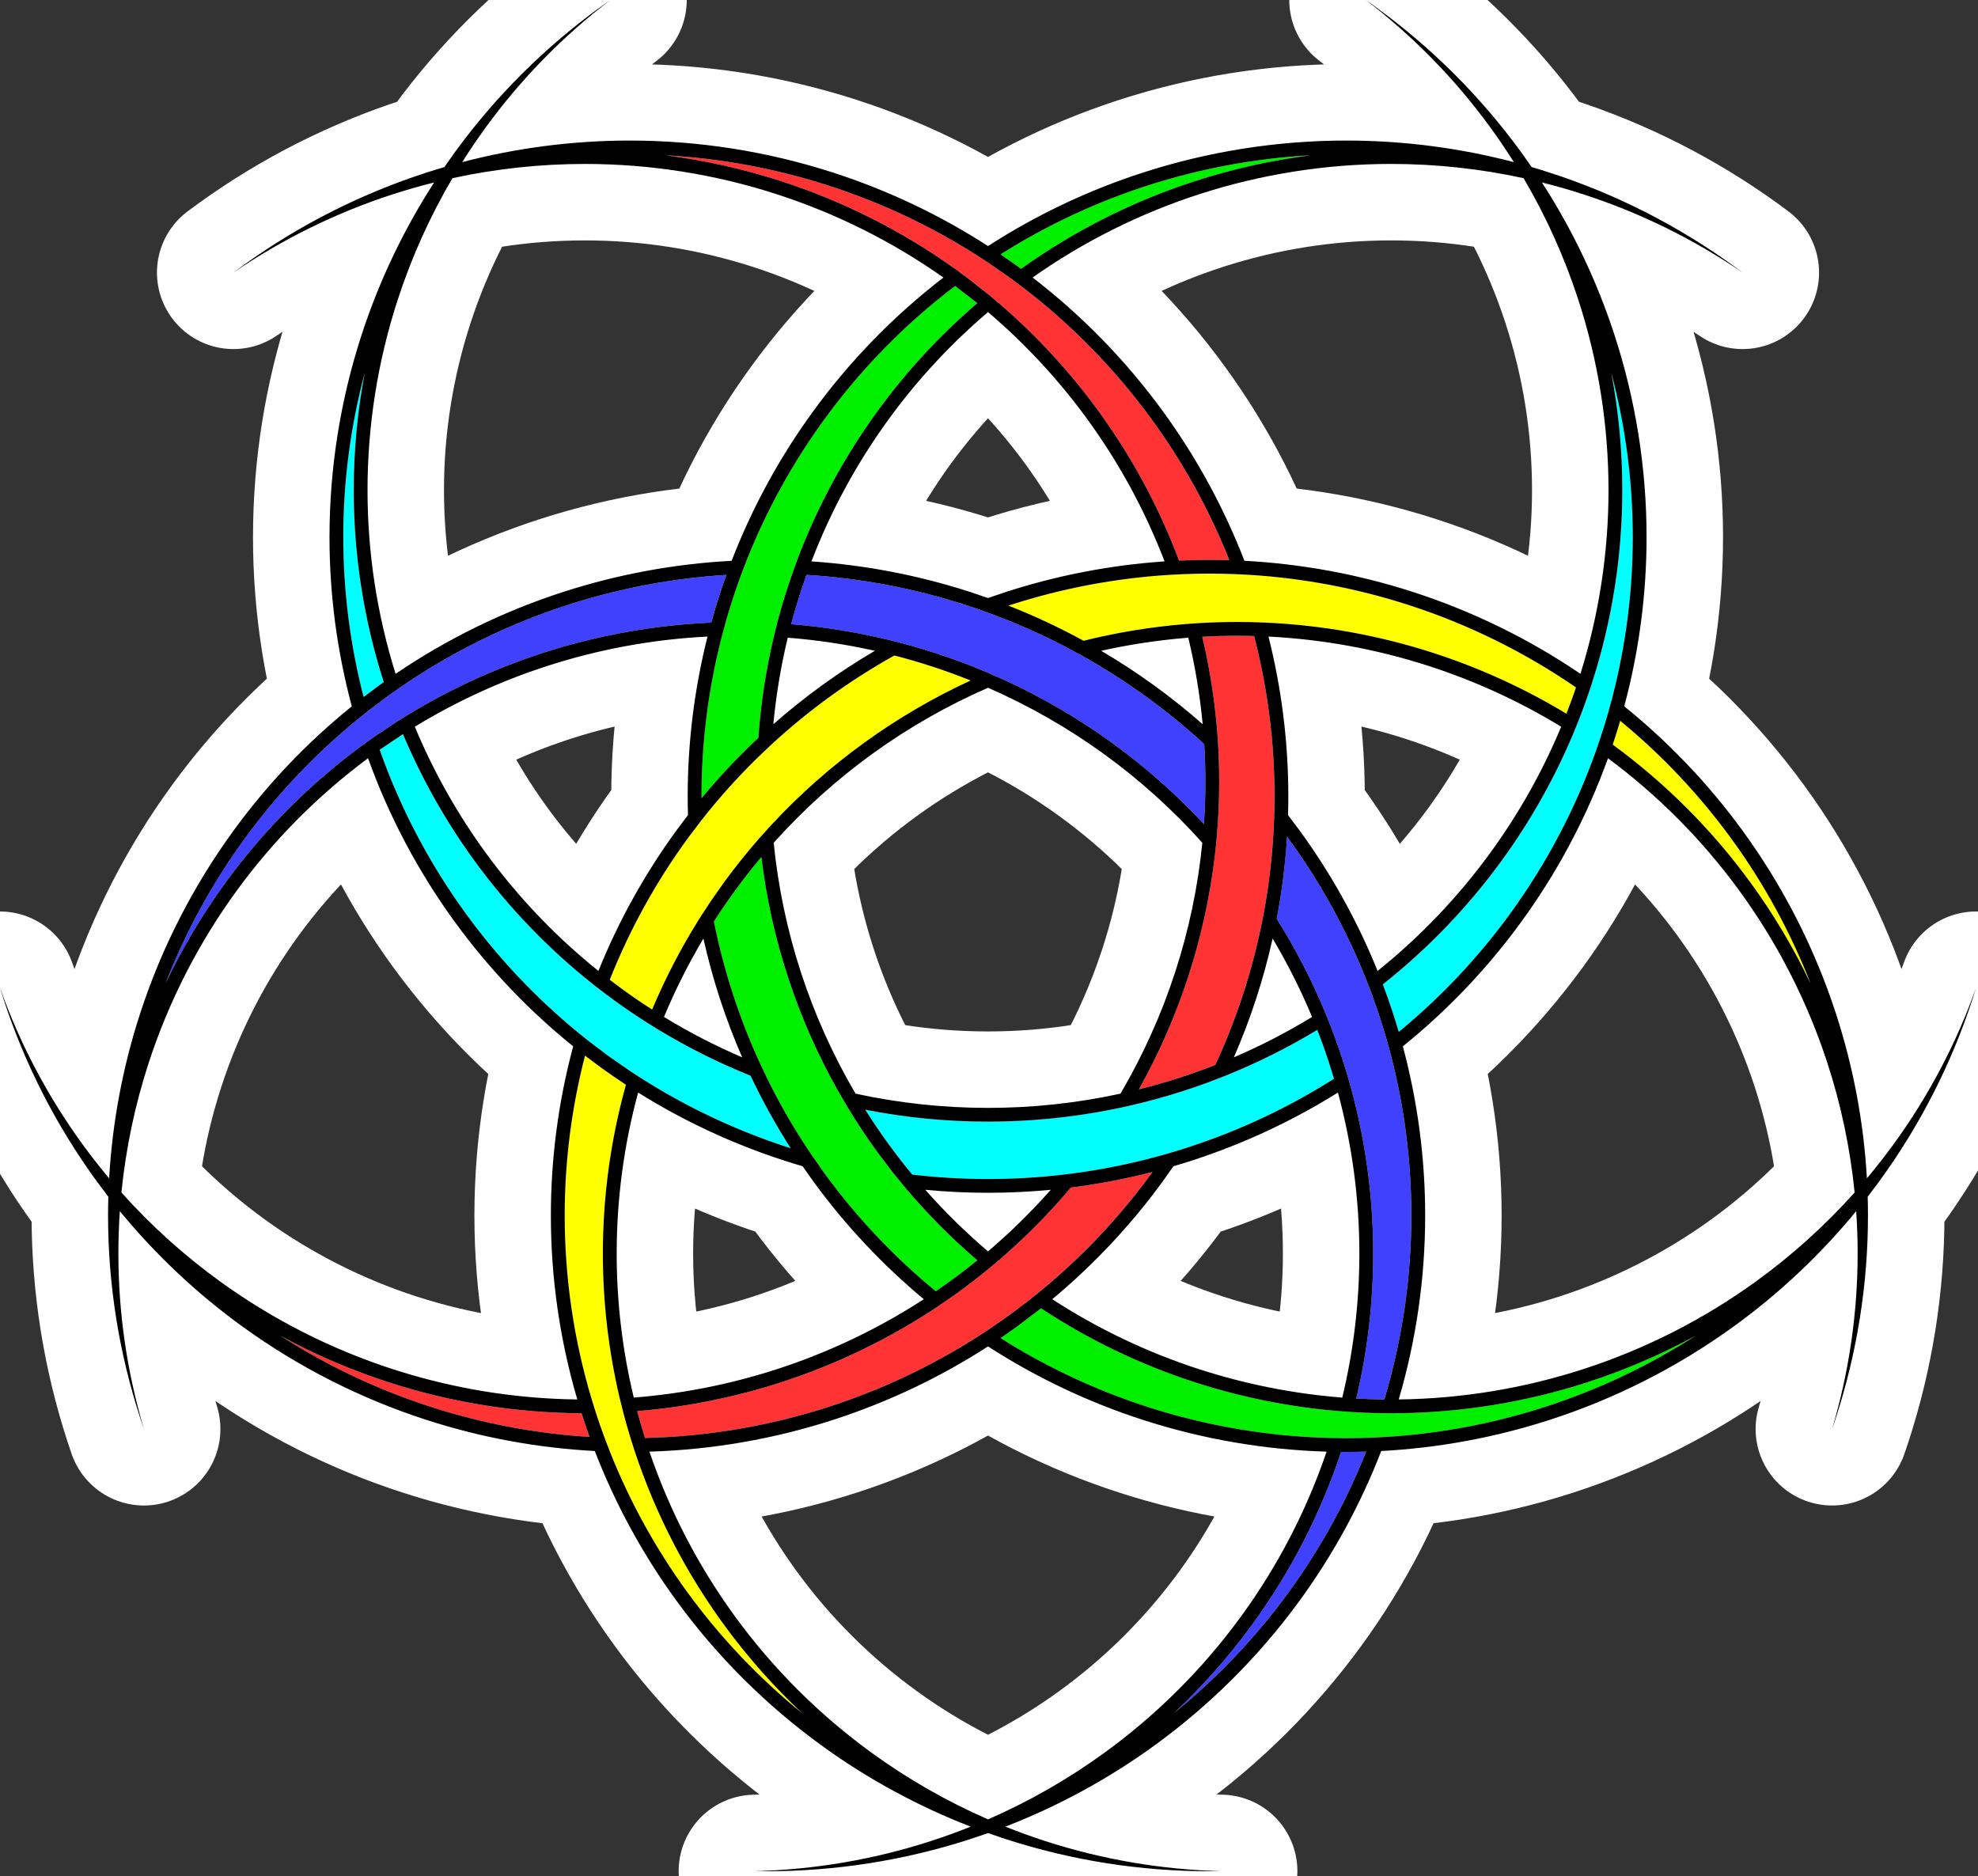 <?xml version="1.0" encoding="UTF-8"?>
<svg width="194" height="184" xmlns="http://www.w3.org/2000/svg">
 <rect width="100%" height="100%" fill="#333333" stroke="none"/>
 <!-- Created with SVG-edit - http://svg-edit.googlecode.com/ -->
 <g>
  <title>Layer 1</title>
  <g id="svg_2">
   <!-- Created with SVG-edit - http://svg-edit.googlecode.com/ -->
   <g>
    <title>Layer 1</title>
    <g id="svg_1">
     <title>Five interlaced crescents pattern</title>
     <g>
      <path d="m22.896,26.735c0.3,-0.226 0.602,-0.448 0.906,-0.668c5.484,-3.967 11.56,-7.049 18.006,-9.134c6.446,-2.085 13.181,-3.148 19.959,-3.148c6.778,0 13.514,1.062 19.96,3.148c6.446,2.085 12.522,5.167 18.005,9.134c5.484,3.967 10.306,8.767 14.289,14.227c3.984,5.459 7.081,11.509 9.175,17.927c2.095,6.418 3.161,13.123 3.161,19.872c0,6.748 -1.067,13.454 -3.161,19.872c-2.094,6.418 -5.19,12.468 -9.175,17.927c-3.984,5.459 -8.806,10.261 -14.289,14.227c-5.484,3.966 -11.56,7.049 -18.006,9.134c-6.446,2.085 -13.182,3.147 -19.96,3.147c-6.778,0 -13.513,-1.062 -19.959,-3.147c-6.446,-2.085 -12.522,-5.168 -18.006,-9.134c-5.483,-3.967 -10.305,-8.768 -14.289,-14.227c-3.984,-5.459 -7.08,-11.509 -9.174,-17.927c-0.116,-0.356 -0.229,-0.712 -0.339,-1.07c1.953,5.492 4.693,10.675 8.132,15.388c3.754,5.144 8.297,9.667 13.463,13.404c5.166,3.737 10.892,6.642 16.965,8.606c6.073,1.965 12.419,2.966 18.805,2.965c6.386,0 12.733,-1 18.806,-2.965c6.073,-1.965 11.798,-4.869 16.965,-8.606c5.167,-3.737 9.71,-8.261 13.463,-13.404c3.754,-5.144 6.671,-10.844 8.644,-16.891c1.974,-6.046 2.979,-12.365 2.979,-18.724c0,-6.358 -1.005,-12.676 -2.979,-18.723c-1.974,-6.047 -4.891,-11.747 -8.644,-16.891c-3.754,-5.144 -8.297,-9.667 -13.463,-13.404c-5.166,-3.737 -10.892,-6.641 -16.965,-8.606c-6.074,-1.965 -12.42,-2.966 -18.806,-2.966c-6.386,0 -12.732,1.001 -18.806,2.966c-5.565,1.8 -10.841,4.391 -15.664,7.691zm-8.779,113.418c-0.122,-0.354 -0.242,-0.708 -0.358,-1.064c-2.094,-6.418 -3.161,-13.124 -3.161,-19.872c0,-6.748 1.067,-13.454 3.161,-19.872c2.094,-6.418 5.19,-12.468 9.175,-17.927c3.984,-5.459 8.806,-10.26 14.289,-14.227c5.484,-3.966 11.56,-7.049 18.006,-9.134c6.446,-2.085 13.182,-3.148 19.96,-3.148c6.778,0 13.513,1.062 19.959,3.148c6.446,2.085 12.522,5.168 18.006,9.134c5.483,3.967 10.306,8.767 14.289,14.227c3.984,5.459 7.08,11.509 9.174,17.927c2.095,6.418 3.161,13.123 3.161,19.872c0,6.748 -1.067,13.454 -3.161,19.872c-2.094,6.418 -5.19,12.468 -9.174,17.927c-3.984,5.459 -8.806,10.261 -14.289,14.227c-5.484,3.966 -11.56,7.049 -18.006,9.134c-6.446,2.085 -13.181,3.147 -19.959,3.147c-0.376,0 -0.751,-0.003 -1.127,-0.009c5.85,-0.153 11.647,-1.144 17.213,-2.945c6.073,-1.965 11.798,-4.869 16.965,-8.606c5.167,-3.737 9.71,-8.261 13.463,-13.405c3.754,-5.144 6.671,-10.844 8.644,-16.89c1.973,-6.047 2.979,-12.365 2.979,-18.724c0,-6.358 -1.005,-12.676 -2.979,-18.723c-1.974,-6.046 -4.891,-11.746 -8.644,-16.89c-3.753,-5.144 -8.297,-9.668 -13.463,-13.405c-5.166,-3.737 -10.892,-6.641 -16.965,-8.606c-6.074,-1.965 -12.42,-2.966 -18.806,-2.966c-6.386,0 -12.733,1.001 -18.806,2.966c-6.073,1.965 -11.798,4.869 -16.965,8.606c-5.167,3.737 -9.71,8.261 -13.463,13.405c-3.754,5.144 -6.671,10.844 -8.644,16.89c-1.974,6.047 -2.979,12.365 -2.979,18.723c0,5.827 0.844,11.622 2.506,17.209l0,-0.001zm105.629,43.361c-0.375,0.006 -0.751,0.009 -1.127,0.009c-6.778,0 -13.514,-1.062 -19.96,-3.147c-6.446,-2.085 -12.522,-5.168 -18.006,-9.134c-5.483,-3.967 -10.305,-8.768 -14.289,-14.227c-3.984,-5.459 -7.08,-11.509 -9.174,-17.927c-2.095,-6.418 -3.161,-13.124 -3.161,-19.872c0,-6.748 1.067,-13.454 3.161,-19.872c2.094,-6.418 5.19,-12.468 9.174,-17.927c3.984,-5.459 8.806,-10.26 14.289,-14.227c5.484,-3.966 11.56,-7.049 18.006,-9.134c6.446,-2.085 13.182,-3.148 19.96,-3.148c6.778,0 13.513,1.062 19.959,3.148c6.446,2.085 12.522,5.168 18.006,9.134c5.483,3.967 10.305,8.767 14.289,14.227c3.984,5.459 7.08,11.509 9.174,17.927c2.095,6.418 3.161,13.123 3.161,19.872c0,6.748 -1.067,13.454 -3.161,19.872c-0.116,0.356 -0.235,0.711 -0.358,1.064c1.662,-5.586 2.506,-11.382 2.506,-17.208c0,-6.358 -1.005,-12.676 -2.979,-18.723c-1.974,-6.046 -4.891,-11.746 -8.644,-16.89c-3.753,-5.144 -8.297,-9.668 -13.463,-13.405c-5.166,-3.737 -10.891,-6.641 -16.965,-8.606c-6.074,-1.965 -12.42,-2.966 -18.806,-2.966c-6.386,0 -12.733,1.001 -18.806,2.966c-6.073,1.965 -11.798,4.869 -16.965,8.606c-5.167,3.737 -9.71,8.261 -13.463,13.405c-3.754,5.144 -6.671,10.844 -8.644,16.89c-1.973,6.047 -2.979,12.365 -2.979,18.723c0,6.358 1.005,12.676 2.979,18.724c1.974,6.046 4.891,11.746 8.644,16.89c3.754,5.144 8.297,9.668 13.463,13.405c5.166,3.737 10.892,6.641 16.965,8.606c5.566,1.801 11.363,2.792 17.213,2.945zm74.062,-86.62c-0.11,0.358 -0.223,0.714 -0.339,1.07c-2.095,6.418 -5.191,12.468 -9.175,17.927c-3.984,5.459 -8.806,10.261 -14.289,14.227c-5.483,3.966 -11.56,7.049 -18.006,9.134c-6.446,2.085 -13.181,3.147 -19.959,3.147c-6.778,0 -13.514,-1.062 -19.959,-3.147c-6.446,-2.085 -12.523,-5.168 -18.006,-9.134c-5.484,-3.967 -10.306,-8.768 -14.289,-14.227c-3.984,-5.459 -7.08,-11.509 -9.175,-17.927c-2.094,-6.418 -3.161,-13.124 -3.161,-19.872c0,-6.748 1.067,-13.454 3.161,-19.872c2.095,-6.418 5.19,-12.468 9.175,-17.927c3.984,-5.459 8.806,-10.26 14.289,-14.227c5.483,-3.967 11.56,-7.049 18.005,-9.134c6.446,-2.085 13.182,-3.148 19.96,-3.148c6.778,0 13.513,1.062 19.959,3.148c6.446,2.085 12.523,5.167 18.006,9.134c0.304,0.22 0.606,0.442 0.906,0.668c-4.823,-3.3 -10.099,-5.891 -15.664,-7.691c-6.074,-1.965 -12.42,-2.966 -18.806,-2.966c-6.386,0 -12.733,1.001 -18.806,2.966c-6.074,1.965 -11.799,4.869 -16.965,8.606c-5.166,3.737 -9.71,8.261 -13.463,13.404c-3.754,5.144 -6.671,10.844 -8.644,16.891c-1.974,6.046 -2.979,12.365 -2.979,18.723c0,6.358 1.005,12.677 2.979,18.724c1.974,6.047 4.891,11.747 8.644,16.891c3.754,5.144 8.297,9.667 13.463,13.404c5.166,3.737 10.892,6.642 16.965,8.606c6.073,1.965 12.419,2.965 18.806,2.965c6.386,0.001 12.732,-1 18.806,-2.965c6.074,-1.965 11.798,-4.869 16.965,-8.606c5.167,-3.737 9.71,-8.261 13.464,-13.404c3.439,-4.714 6.178,-9.897 8.132,-15.388zm-59.857,-96.895c0.308,0.214 0.614,0.432 0.918,0.652c5.483,3.967 10.305,8.767 14.289,14.227c3.984,5.459 7.08,11.509 9.174,17.927c2.095,6.418 3.161,13.124 3.161,19.872c0,6.748 -1.067,13.454 -3.161,19.872c-2.094,6.418 -5.19,12.467 -9.174,17.927c-3.984,5.459 -8.806,10.26 -14.289,14.227c-5.484,3.967 -11.56,7.049 -18.006,9.134c-6.446,2.085 -13.182,3.147 -19.959,3.147c-6.778,0 -13.514,-1.062 -19.96,-3.147c-6.446,-2.085 -12.522,-5.168 -18.006,-9.134c-5.483,-3.967 -10.305,-8.767 -14.289,-14.227c-3.984,-5.459 -7.08,-11.509 -9.174,-17.927c-2.095,-6.418 -3.161,-13.124 -3.161,-19.872c0,-6.748 1.067,-13.454 3.161,-19.872c2.094,-6.418 5.19,-12.467 9.174,-17.927c3.984,-5.459 8.806,-10.26 14.289,-14.227c0.304,-0.22 0.61,-0.438 0.918,-0.652c-4.643,3.547 -8.748,7.742 -12.187,12.455c-3.754,5.144 -6.671,10.844 -8.644,16.89c-1.974,6.047 -2.979,12.365 -2.979,18.724c0,6.358 1.005,12.676 2.979,18.724c1.974,6.046 4.891,11.746 8.644,16.89c3.754,5.144 8.297,9.668 13.463,13.405c5.166,3.737 10.892,6.641 16.965,8.606c6.073,1.965 12.419,2.966 18.806,2.966c6.386,0 12.732,-1.001 18.806,-2.966c6.074,-1.965 11.798,-4.869 16.965,-8.606c5.167,-3.737 9.71,-8.261 13.463,-13.405c3.754,-5.144 6.671,-10.844 8.644,-16.89c1.973,-6.047 2.979,-12.365 2.979,-18.724c0,-6.358 -1.005,-12.676 -2.979,-18.724c-1.974,-6.046 -4.891,-11.746 -8.644,-16.89c-3.439,-4.714 -7.544,-8.909 -12.187,-12.455z" fill="none" stroke-linejoin="round" stroke="#ffffff" stroke-width="15"/>
      <path d="m65.288,15.234c5.442,0.302 10.827,1.304 16.019,2.983c5.058,1.636 9.883,3.899 14.363,6.733l1.233,0.8l2.031,1.409l0.062,0.045l1.133,0.842c4.875,3.704 9.186,8.097 12.794,13.041c3.126,4.284 5.694,8.938 7.646,13.852c-0.65,-0.02 -1.3,-0.03 -1.95,-0.03c-0.995,0 -1.989,0.023 -2.981,0.069c-1.966,-5.236 -4.637,-10.188 -7.942,-14.717c-2.83,-3.878 -6.098,-7.41 -9.738,-10.53l-1.055,-0.884l-2.094,-1.642l-0.877,-0.646l-0.267,-0.192c-5.212,-3.728 -10.971,-6.631 -17.076,-8.606c-3.686,-1.192 -7.47,-2.037 -11.302,-2.527l0,0zm46.41,91.607c1.965,-3.507 3.585,-7.202 4.835,-11.032c1.25,-3.831 2.12,-7.768 2.601,-11.755c0.074,-0.615 0.14,-1.232 0.195,-1.85c0.166,-1.839 0.249,-3.686 0.249,-5.536c0,-0.777 -0.015,-1.555 -0.044,-2.332c-0.025,-0.659 -0.06,-1.317 -0.106,-1.974c-0.234,-3.34 -0.739,-6.654 -1.511,-9.912c1.139,-0.064 2.28,-0.096 3.423,-0.096c0.553,0 1.107,0.008 1.66,0.022c1.328,5.129 2.002,10.409 2.002,15.715l-0.001,0.189c-0.002,0.701 -0.016,1.402 -0.041,2.102c-0.099,2.706 -0.373,5.4 -0.819,8.067c-0.108,0.644 -0.226,1.287 -0.354,1.927c-0.484,2.421 -1.111,4.816 -1.88,7.17c-0.769,2.354 -1.674,4.658 -2.713,6.9c-1.148,0.45 -2.309,0.865 -3.484,1.245c-1.325,0.429 -2.663,0.812 -4.011,1.148zm-84.192,24.167c3.39,1.846 6.949,3.376 10.635,4.569c6.104,1.975 12.478,2.997 18.895,3.031l0.155,0.481c0.201,0.616 0.411,1.229 0.631,1.838c-5.297,-0.33 -10.537,-1.323 -15.595,-2.958c-5.192,-1.68 -10.139,-4.02 -14.72,-6.96l0,0zm34.989,7.39c4.786,-0.394 9.516,-1.34 14.095,-2.821c5.348,-1.73 10.432,-4.173 15.115,-7.258l1.175,-0.795l1.053,-0.745c1.014,-0.734 2.005,-1.496 2.971,-2.288l1.055,-0.884c2.548,-2.183 4.913,-4.57 7.074,-7.135c2.696,-0.341 5.369,-0.85 8.003,-1.527l-0.111,0.153c-3.133,4.293 -6.795,8.171 -10.897,11.542l-1.1,0.884l-1.992,1.502l-2.031,1.409l-1.233,0.8c-4.48,2.833 -9.305,5.096 -14.363,6.733c-5.838,1.888 -11.919,2.919 -18.05,3.064c-0.274,-0.873 -0.529,-1.751 -0.763,-2.634z" fill="#ff3333"/>
      <path d="m16.23,96.458c1.971,-5.059 4.591,-9.848 7.801,-14.246c3.126,-4.283 6.779,-8.153 10.87,-11.519l1.145,-0.921l1.974,-1.488l0.063,-0.045l1.154,-0.813c5.045,-3.472 10.573,-6.196 16.411,-8.084c5.058,-1.636 10.297,-2.629 15.595,-2.958c-0.219,0.609 -0.43,1.222 -0.631,1.838c-0.307,0.941 -0.592,1.89 -0.856,2.843c-5.61,0.244 -11.165,1.243 -16.513,2.973c-4.578,1.482 -8.964,3.485 -13.068,5.967l-1.171,0.726l-2.216,1.475l-0.888,0.63l-0.267,0.194c-5.171,3.783 -9.724,8.34 -13.496,13.509c-2.278,3.121 -4.254,6.443 -5.907,9.92zm61.367,-35.242c0.291,-1.098 0.613,-2.189 0.966,-3.271l0.534,-1.565c5.309,0.328 10.562,1.321 15.63,2.961l0.18,0.059c0.669,0.219 1.334,0.448 1.995,0.689c2.554,0.93 5.043,2.023 7.452,3.269l1.732,0.931c2.163,1.206 4.256,2.54 6.268,3.995c2.012,1.456 3.933,3.025 5.753,4.701c0.075,1.226 0.113,2.454 0.113,3.684c0,1.387 -0.048,2.772 -0.143,4.153c-2.743,-2.944 -5.772,-5.62 -9.044,-7.987c-3.272,-2.367 -6.764,-4.408 -10.425,-6.095l-1.707,-0.756c-1.705,-0.725 -3.444,-1.375 -5.212,-1.947c-0.743,-0.24 -1.49,-0.466 -2.241,-0.679c-0.637,-0.18 -1.277,-0.349 -1.919,-0.509c-3.262,-0.811 -6.585,-1.357 -9.935,-1.632zm47.622,28.893c0.507,-2.658 0.847,-5.346 1.015,-8.05l0.112,0.153c3.133,4.293 5.705,8.959 7.658,13.885l0.505,1.315c0.288,0.777 0.561,1.561 0.818,2.35c0.255,0.782 0.495,1.569 0.719,2.36l0.383,1.414c1.322,5.118 1.993,10.387 1.993,15.681c0,6.111 -0.894,12.188 -2.651,18.038c-0.918,-0.01 -1.836,-0.041 -2.752,-0.092c1.103,-4.654 1.661,-9.425 1.661,-14.218c0,-5.599 -0.762,-11.168 -2.263,-16.554l-0.395,-1.359l-0.387,-1.227c-0.387,-1.187 -0.811,-2.361 -1.268,-3.52l-0.518,-1.272c-1.299,-3.087 -2.847,-6.064 -4.629,-8.903zm-10.072,77.901c2.811,-2.639 5.374,-5.537 7.652,-8.659c3.773,-5.17 6.718,-10.889 8.734,-16.955c0.169,0.001 0.339,0.002 0.508,0.002c0.65,0 1.301,-0.009 1.95,-0.029c-1.952,4.914 -4.519,9.568 -7.645,13.852c-3.21,4.398 -6.975,8.359 -11.198,11.788l0,0z" fill="#4040ff"/>
      <path d="m98.899,59.4l0.18,-0.059c5.069,-1.64 10.321,-2.633 15.63,-2.961c0.47,-0.029 0.941,-0.053 1.412,-0.071c0.832,-0.033 1.665,-0.05 2.499,-0.05c0.826,0 1.651,0.017 2.475,0.048c0.491,0.019 0.98,0.044 1.47,0.074c5.297,0.329 10.537,1.323 15.595,2.958c5.838,1.888 11.366,4.613 16.412,8.084c-0.294,0.867 -0.607,1.726 -0.939,2.577c-4.105,-2.482 -8.489,-4.485 -13.068,-5.967c-5.348,-1.73 -10.903,-2.728 -16.513,-2.973c-0.473,-0.02 -0.946,-0.035 -1.42,-0.046c-0.43,-0.009 -0.861,-0.013 -1.291,-0.013c-1.254,0 -2.506,0.038 -3.754,0.113c-0.459,0.027 -0.918,0.06 -1.376,0.098c-3.35,0.276 -6.673,0.822 -9.935,1.632c-2.382,-1.302 -4.846,-2.454 -7.376,-3.449l0,0zm59.275,13.628l0.158,-0.48c0.201,-0.616 0.393,-1.235 0.575,-1.856c4.091,3.366 7.743,7.236 10.87,11.519c3.209,4.398 5.829,9.187 7.8,14.246c-1.652,-3.478 -3.629,-6.799 -5.907,-9.92c-3.772,-5.17 -8.325,-9.727 -13.496,-13.509l0,0zm-98.37,23.069c1.953,-4.926 4.525,-9.592 7.658,-13.885l0.112,-0.153l1.275,-1.676c1.678,-2.131 3.49,-4.15 5.426,-6.046l1.424,-1.352c1.821,-1.676 3.741,-3.245 5.753,-4.701c2.012,-1.455 4.105,-2.789 6.269,-3.995c1.194,0.307 2.378,0.652 3.554,1.032c1.325,0.429 2.633,0.902 3.923,1.419c-3.66,1.687 -7.152,3.728 -10.424,6.095c-3.272,2.367 -6.301,5.043 -9.044,7.987l-1.25,1.383c-1.219,1.39 -2.377,2.836 -3.47,4.333l-1.341,1.912l-1.079,1.66c-1.783,2.838 -3.331,5.816 -4.63,8.903c-0.959,-0.614 -1.901,-1.256 -2.825,-1.925l-1.33,-0.99l0,0zm-4.418,23.12c0,-5.294 0.671,-10.563 1.993,-15.681l1.56,1.165c0.805,0.582 1.622,1.145 2.452,1.689c-1.501,5.387 -2.263,10.955 -2.263,16.554c0,4.793 0.559,9.564 1.661,14.218l0.331,1.333c0.223,0.856 0.465,1.707 0.724,2.554l0.328,1.036l0.103,0.312c2.016,6.066 4.962,11.785 8.734,16.955c2.278,3.122 4.84,6.019 7.652,8.659c-4.224,-3.429 -7.989,-7.39 -11.198,-11.788c-3.126,-4.283 -5.693,-8.938 -7.645,-13.852l-0.525,-1.369c-0.286,-0.771 -0.556,-1.547 -0.811,-2.329l-0.024,-0.073l-0.42,-1.344c-1.757,-5.85 -2.651,-11.926 -2.651,-18.038l0,0z" fill="#ffff00"/>
      <path d="m98.137,24.95c4.48,-2.834 9.305,-5.097 14.363,-6.733c5.193,-1.68 10.578,-2.681 16.019,-2.983c-3.832,0.49 -7.616,1.334 -11.302,2.527c-6.104,1.975 -11.864,4.878 -17.076,8.606l-0.41,-0.299l-1.595,-1.117zm-29.331,53.143c0,-5.307 0.674,-10.586 2.002,-15.715l0.368,-1.359c0.226,-0.798 0.467,-1.591 0.725,-2.38c0.255,-0.782 0.526,-1.559 0.811,-2.329l0.526,-1.369c1.952,-4.914 4.519,-9.568 7.645,-13.852c3.608,-4.944 7.918,-9.337 12.794,-13.041l2.172,1.685c-3.64,3.12 -6.908,6.652 -9.738,10.53c-3.305,4.529 -5.976,9.481 -7.942,14.717l-0.482,1.331l-0.412,1.219c-0.387,1.187 -0.738,2.384 -1.052,3.59l-0.331,1.333c-0.772,3.258 -1.277,6.572 -1.511,9.912c-1.98,1.853 -3.842,3.83 -5.573,5.919l-0.001,-0.189zm29.331,53.143l1.595,-1.117l2.371,-1.8c4.683,3.086 9.766,5.529 15.115,7.258c4.578,1.481 9.309,2.426 14.095,2.821c0.458,0.037 0.916,0.07 1.376,0.098c0.886,0.054 1.774,0.088 2.663,0.103c0.363,0.007 0.727,0.01 1.091,0.01c0.11,0 0.22,-0.001 0.329,-0.001c6.417,-0.034 12.791,-1.056 18.895,-3.031c3.686,-1.192 7.245,-2.723 10.635,-4.569c-4.58,2.94 -9.528,5.281 -14.72,6.96c-5.058,1.636 -10.298,2.629 -15.595,2.958c-0.49,0.031 -0.979,0.055 -1.47,0.074c-0.824,0.032 -1.65,0.048 -2.475,0.048l-0.077,0c-0.472,-0.001 -0.943,-0.006 -1.414,-0.017c-6.132,-0.144 -12.212,-1.175 -18.05,-3.064c-5.058,-1.637 -9.883,-3.9 -14.363,-6.733l0,0zm-28.115,-40.858c0.663,-1.035 1.357,-2.051 2.084,-3.046c0.819,-1.123 1.676,-2.215 2.568,-3.277c0.481,3.987 1.351,7.924 2.601,11.755c1.25,3.83 2.87,7.525 4.836,11.032l0.934,1.61c0.951,1.584 1.975,3.128 3.067,4.625l1.412,1.861l1.252,1.535c2.161,2.565 4.527,4.952 7.074,7.135c-0.883,0.718 -1.788,1.412 -2.713,2.081l-1.356,0.953c-4.102,-3.372 -7.764,-7.249 -10.897,-11.542l-0.111,-0.153l-1.207,-1.725c-1.518,-2.247 -2.887,-4.587 -4.1,-7.005l-0.851,-1.767c-1.038,-2.242 -1.944,-4.546 -2.713,-6.9c-0.769,-2.355 -1.396,-4.749 -1.88,-7.17z" fill="#00f000"/>
      <path d="m37.242,73.537l2.281,-1.536c1.856,4.41 4.22,8.597 7.05,12.475c3.305,4.529 7.21,8.589 11.604,12.069l1.122,0.868l1.037,0.767c1.014,0.734 2.049,1.436 3.104,2.106l1.171,0.726c2.873,1.737 5.883,3.24 9.001,4.493c1.158,2.448 2.471,4.821 3.932,7.106l-0.18,-0.058c-5.069,-1.64 -9.904,-3.909 -14.393,-6.752l-1.185,-0.769l-2.05,-1.422l-1.974,-1.488l-1.145,-0.92c-4.091,-3.367 -7.744,-7.236 -10.87,-11.52c-3.608,-4.944 -6.472,-10.383 -8.504,-16.144zm-3.572,-20.861c0,-5.436 0.707,-10.844 2.1,-16.09c-0.716,3.78 -1.078,7.624 -1.078,11.482c0,6.39 0.993,12.741 2.944,18.828l-0.412,0.296l-1.561,1.165c-1.322,-5.118 -1.993,-10.386 -1.993,-15.681zm101.961,43.868c4.395,-3.48 8.299,-7.539 11.604,-12.069c2.83,-3.878 5.194,-8.064 7.05,-12.475l0.519,-1.272c0.325,-0.823 0.632,-1.653 0.922,-2.49l0.346,-1.03l0.101,-0.313c1.95,-6.086 2.944,-12.438 2.944,-18.828c0,-3.858 -0.362,-7.702 -1.078,-11.482c1.393,5.246 2.1,10.654 2.1,16.09c0,5.295 -0.671,10.563 -1.993,15.681l-0.383,1.415c-0.224,0.79 -0.464,1.577 -0.719,2.359l-0.024,0.073l-0.453,1.333c-2.032,5.761 -4.896,11.2 -8.504,16.144c-3.126,4.283 -6.779,8.153 -10.87,11.52c-0.182,-0.621 -0.374,-1.24 -0.575,-1.856c-0.307,-0.942 -0.636,-1.876 -0.986,-2.801zm-50.759,12.294c3.957,0.777 7.987,1.17 12.032,1.17c4.045,0 8.075,-0.393 12.032,-1.169c0.611,-0.12 1.22,-0.249 1.828,-0.387c1.807,-0.411 3.597,-0.903 5.365,-1.475c0.743,-0.241 1.481,-0.495 2.214,-0.762l1.853,-0.711c3.118,-1.253 6.128,-2.756 9.001,-4.493c0.413,1.059 0.796,2.129 1.149,3.211c0.171,0.524 0.335,1.051 0.491,1.579c-4.489,2.842 -9.324,5.112 -14.393,6.752l-0.18,0.058c-0.671,0.215 -1.344,0.418 -2.021,0.61c-2.615,0.742 -5.274,1.316 -7.959,1.717c-0.649,0.097 -1.299,0.184 -1.951,0.26c-2.462,0.29 -4.943,0.436 -7.43,0.436c-2.487,0 -4.968,-0.146 -7.43,-0.436c-0.784,-0.947 -1.54,-1.919 -2.266,-2.914c-0.819,-1.122 -1.598,-2.271 -2.336,-3.444z" fill="#00ffff"/>
      <path d="m-0,96.894c0.11,0.358 0.223,0.714 0.339,1.07c2.094,6.418 5.19,12.468 9.174,17.927l1.112,1.479c-0.018,0.615 -0.027,1.231 -0.027,1.847c0,6.748 1.067,13.454 3.161,19.872c0.116,0.356 0.235,0.711 0.358,1.064c-1.662,-5.586 -2.506,-11.382 -2.506,-17.208c0,-1.389 0.048,-2.776 0.144,-4.159c3.507,4.273 7.555,8.083 12.047,11.332c5.484,3.966 11.56,7.049 18.006,9.134c5.357,1.733 10.915,2.759 16.529,3.057c2.019,5.225 4.717,10.17 8.028,14.707c3.984,5.459 8.806,10.261 14.289,14.227c4.492,3.249 9.382,5.905 14.547,7.906c-1.291,0.518 -2.601,0.991 -3.928,1.421c-5.566,1.801 -11.363,2.792 -17.213,2.945c0.376,0.006 0.751,0.009 1.127,0.009c6.778,0 13.513,-1.062 19.959,-3.147l1.757,-0.596l1.756,0.596c6.446,2.085 13.182,3.147 19.96,3.147c0.375,0 0.751,-0.003 1.127,-0.009c-5.85,-0.153 -11.647,-1.144 -17.213,-2.945c-1.327,-0.429 -2.636,-0.903 -3.928,-1.421c5.165,-2.001 10.055,-4.657 14.547,-7.906c5.483,-3.967 10.306,-8.768 14.289,-14.227c3.311,-4.537 6.009,-9.481 8.028,-14.707c5.615,-0.297 11.172,-1.324 16.529,-3.057c6.446,-2.085 12.523,-5.168 18.006,-9.134c4.492,-3.249 8.54,-7.059 12.047,-11.332c0.096,1.383 0.144,2.77 0.144,4.159c0,5.827 -0.844,11.622 -2.506,17.208c0.122,-0.354 0.242,-0.708 0.358,-1.064c2.094,-6.418 3.161,-13.123 3.161,-19.872c0,-0.616 -0.009,-1.232 -0.027,-1.847l1.112,-1.479c3.984,-5.459 7.08,-11.509 9.175,-17.927c0.116,-0.356 0.229,-0.712 0.339,-1.07c-1.953,5.492 -4.693,10.675 -8.132,15.388c-0.82,1.123 -1.678,2.218 -2.571,3.28c-0.315,-5.509 -1.341,-10.96 -3.057,-16.217c-2.094,-6.418 -5.19,-12.468 -9.174,-17.927c-3.311,-4.537 -7.201,-8.619 -11.568,-12.146c1.451,-5.409 2.188,-10.988 2.188,-16.596c0,-6.748 -1.067,-13.454 -3.161,-19.872c-1.716,-5.257 -4.104,-10.268 -7.101,-14.909c1.35,0.336 2.69,0.72 4.017,1.149c5.565,1.8 10.841,4.391 15.664,7.691c-0.3,-0.225 -0.602,-0.448 -0.906,-0.668c-5.484,-3.966 -11.56,-7.049 -18.006,-9.134c-0.588,-0.191 -1.18,-0.372 -1.773,-0.546l-1.068,-1.51c-3.984,-5.459 -8.807,-10.26 -14.289,-14.227c-0.304,-0.22 -0.61,-0.438 -0.918,-0.652c4.643,3.547 8.748,7.742 12.187,12.455c0.82,1.123 1.6,2.273 2.339,3.448c-5.36,-1.404 -10.884,-2.117 -16.437,-2.117c-6.778,0 -13.514,1.062 -19.96,3.148c-5.357,1.733 -10.459,4.155 -15.177,7.2c-4.719,-3.045 -9.82,-5.467 -15.177,-7.2c-6.446,-2.085 -13.182,-3.148 -19.96,-3.148c-5.552,0 -11.077,0.713 -16.436,2.117c0.738,-1.175 1.519,-2.325 2.339,-3.448c3.439,-4.714 7.544,-8.909 12.187,-12.455c-0.308,0.214 -0.614,0.432 -0.918,0.652c-5.482,3.967 -10.305,8.767 -14.289,14.227l-1.068,1.51c-0.594,0.173 -1.184,0.355 -1.773,0.546c-6.446,2.085 -12.522,5.168 -18.006,9.134c-0.304,0.22 -0.606,0.443 -0.906,0.668c4.823,-3.3 10.099,-5.891 15.664,-7.691c1.327,-0.429 2.666,-0.812 4.017,-1.149c-2.997,4.641 -5.385,9.652 -7.101,14.909c-2.095,6.418 -3.161,13.124 -3.161,19.872c0,5.608 0.737,11.188 2.188,16.596c-4.367,3.527 -8.257,7.609 -11.568,12.146c-3.984,5.459 -7.081,11.509 -9.175,17.927c-1.716,5.257 -2.742,10.708 -3.057,16.217c-0.894,-1.062 -1.751,-2.157 -2.571,-3.28c-3.44,-4.714 -6.179,-9.897 -8.132,-15.388zm65.289,-81.661c5.442,0.302 10.827,1.304 16.019,2.983c5.058,1.636 9.883,3.899 14.363,6.733l1.233,0.8l2.031,1.409l0.062,0.045l1.133,0.842c4.875,3.704 9.186,8.097 12.794,13.041c3.126,4.284 5.694,8.938 7.646,13.852c-0.65,-0.02 -1.3,-0.03 -1.95,-0.03c-0.995,0 -1.989,0.023 -2.981,0.069c-1.966,-5.236 -4.637,-10.188 -7.942,-14.717c-2.83,-3.878 -6.098,-7.41 -9.738,-10.53l-1.055,-0.884l-2.094,-1.642l-0.877,-0.646l-0.267,-0.192c-5.212,-3.728 -10.971,-6.631 -17.076,-8.606c-3.686,-1.192 -7.47,-2.037 -11.302,-2.527l0,0zm46.41,91.607c1.965,-3.507 3.585,-7.202 4.835,-11.032c1.25,-3.831 2.12,-7.768 2.601,-11.755c0.074,-0.615 0.14,-1.232 0.195,-1.85c0.166,-1.839 0.249,-3.686 0.249,-5.536c0,-0.777 -0.015,-1.555 -0.044,-2.332c-0.025,-0.659 -0.06,-1.317 -0.106,-1.974c-0.234,-3.34 -0.739,-6.654 -1.511,-9.912c1.139,-0.064 2.28,-0.096 3.423,-0.096c0.553,0 1.107,0.008 1.66,0.022c1.328,5.129 2.002,10.409 2.002,15.715l-0.001,0.189c-0.002,0.701 -0.016,1.402 -0.041,2.102c-0.099,2.706 -0.373,5.4 -0.819,8.067c-0.108,0.644 -0.226,1.287 -0.354,1.927c-0.484,2.421 -1.111,4.816 -1.88,7.17c-0.769,2.354 -1.674,4.658 -2.713,6.9c-1.148,0.45 -2.309,0.865 -3.484,1.245c-1.325,0.429 -2.663,0.812 -4.011,1.148zm-84.192,24.167c3.39,1.846 6.949,3.376 10.635,4.569c6.104,1.975 12.478,2.997 18.895,3.031l0.155,0.481c0.201,0.616 0.411,1.229 0.631,1.838c-5.297,-0.33 -10.537,-1.323 -15.595,-2.958c-5.192,-1.68 -10.139,-4.02 -14.72,-6.96l0,0zm34.989,7.39c4.786,-0.394 9.516,-1.34 14.095,-2.821c5.348,-1.73 10.432,-4.173 15.115,-7.258l1.175,-0.795l1.053,-0.745c1.014,-0.734 2.005,-1.496 2.971,-2.288l1.055,-0.884c2.548,-2.183 4.913,-4.57 7.074,-7.135c2.696,-0.341 5.369,-0.85 8.003,-1.527l-0.111,0.153c-3.133,4.293 -6.795,8.171 -10.897,11.542l-1.1,0.884l-1.992,1.502l-2.031,1.409l-1.233,0.8c-4.48,2.833 -9.305,5.096 -14.363,6.733c-5.838,1.888 -11.919,2.919 -18.05,3.064c-0.274,-0.873 -0.529,-1.751 -0.763,-2.634zm-46.265,-41.94c1.971,-5.059 4.591,-9.848 7.801,-14.246c3.126,-4.283 6.779,-8.153 10.87,-11.519l1.145,-0.921l1.974,-1.488l0.063,-0.045l1.154,-0.813c5.045,-3.472 10.573,-6.196 16.411,-8.084c5.058,-1.636 10.297,-2.629 15.595,-2.958c-0.219,0.609 -0.43,1.222 -0.631,1.838c-0.307,0.941 -0.592,1.89 -0.856,2.843c-5.61,0.244 -11.165,1.243 -16.513,2.973c-4.578,1.482 -8.964,3.485 -13.068,5.967l-1.171,0.726l-2.216,1.475l-0.888,0.63l-0.267,0.194c-5.171,3.783 -9.724,8.34 -13.496,13.509c-2.278,3.121 -4.254,6.443 -5.907,9.92zm61.367,-35.242c0.291,-1.098 0.613,-2.189 0.966,-3.271l0.534,-1.565c5.309,0.328 10.562,1.321 15.63,2.961l0.18,0.059c0.669,0.219 1.334,0.448 1.995,0.689c2.554,0.93 5.043,2.023 7.452,3.269l1.732,0.931c2.163,1.206 4.256,2.54 6.268,3.995c2.012,1.456 3.933,3.025 5.753,4.701c0.075,1.226 0.113,2.454 0.113,3.684c0,1.387 -0.048,2.772 -0.143,4.153c-2.743,-2.944 -5.772,-5.62 -9.044,-7.987c-3.272,-2.367 -6.764,-4.408 -10.425,-6.095l-1.707,-0.756c-1.705,-0.725 -3.444,-1.375 -5.212,-1.947c-0.743,-0.24 -1.49,-0.466 -2.241,-0.679c-0.637,-0.18 -1.277,-0.349 -1.919,-0.509c-3.262,-0.811 -6.585,-1.357 -9.935,-1.632zm47.622,28.893c0.507,-2.658 0.847,-5.346 1.015,-8.05l0.112,0.153c3.133,4.293 5.705,8.959 7.658,13.885l0.504,1.315c0.289,0.777 0.562,1.561 0.819,2.35c0.255,0.782 0.495,1.569 0.719,2.36l0.383,1.414c1.322,5.118 1.993,10.387 1.993,15.681c0,6.111 -0.894,12.188 -2.651,18.038c-0.918,-0.01 -1.836,-0.041 -2.752,-0.092c1.103,-4.654 1.661,-9.425 1.661,-14.218c0,-5.599 -0.762,-11.168 -2.263,-16.554l-0.395,-1.359l-0.387,-1.227c-0.387,-1.187 -0.811,-2.361 -1.268,-3.52l-0.518,-1.272c-1.299,-3.087 -2.847,-6.064 -4.63,-8.903l0.001,0zm-10.072,77.901c2.811,-2.639 5.374,-5.537 7.652,-8.659c3.773,-5.17 6.718,-10.889 8.734,-16.955c0.169,0.001 0.339,0.002 0.508,0.002c0.65,0 1.301,-0.009 1.95,-0.029c-1.952,4.914 -4.519,9.568 -7.645,13.852c-3.21,4.398 -6.975,8.359 -11.198,11.788zm-16.249,-108.61l0.18,-0.059c5.069,-1.64 10.321,-2.633 15.63,-2.961c0.47,-0.029 0.941,-0.053 1.412,-0.071c0.832,-0.033 1.665,-0.05 2.498,-0.05c0.827,0 1.652,0.017 2.476,0.048c0.491,0.019 0.98,0.044 1.47,0.074c5.297,0.329 10.537,1.323 15.595,2.958c5.838,1.888 11.366,4.613 16.412,8.084c-0.294,0.867 -0.607,1.726 -0.939,2.577c-4.105,-2.482 -8.489,-4.485 -13.068,-5.967c-5.348,-1.73 -10.903,-2.728 -16.513,-2.973c-0.473,-0.02 -0.946,-0.035 -1.42,-0.046c-0.43,-0.009 -0.861,-0.013 -1.291,-0.013c-1.254,0 -2.506,0.038 -3.754,0.113c-0.459,0.027 -0.918,0.06 -1.376,0.098c-3.35,0.276 -6.673,0.822 -9.935,1.632c-2.382,-1.302 -4.846,-2.454 -7.376,-3.449l0,0zm59.275,13.628l0.158,-0.48c0.201,-0.616 0.393,-1.235 0.575,-1.856c4.09,3.366 7.743,7.236 10.869,11.519c3.21,4.398 5.83,9.187 7.801,14.246c-1.652,-3.478 -3.629,-6.799 -5.907,-9.92c-3.772,-5.17 -8.325,-9.727 -13.496,-13.509l0,0zm-98.37,23.069c1.953,-4.926 4.525,-9.592 7.658,-13.885l0.112,-0.153l1.275,-1.676c1.678,-2.131 3.49,-4.15 5.426,-6.046l1.424,-1.352c1.82,-1.676 3.741,-3.245 5.753,-4.701c2.012,-1.455 4.105,-2.789 6.269,-3.995c1.194,0.307 2.378,0.652 3.554,1.032c1.325,0.429 2.633,0.902 3.923,1.419c-3.66,1.687 -7.152,3.728 -10.424,6.095c-3.272,2.367 -6.301,5.043 -9.044,7.987l-1.25,1.383c-1.219,1.39 -2.377,2.836 -3.47,4.333l-1.341,1.912l-1.079,1.66c-1.783,2.838 -3.331,5.816 -4.63,8.903c-0.959,-0.614 -1.901,-1.256 -2.825,-1.925l-1.33,-0.99zm-4.418,23.12c0,-5.294 0.671,-10.563 1.993,-15.681l1.56,1.165c0.805,0.582 1.622,1.145 2.452,1.689c-1.501,5.387 -2.263,10.955 -2.263,16.554c0,4.793 0.559,9.564 1.661,14.218l0.331,1.333c0.223,0.856 0.465,1.707 0.724,2.554l0.328,1.036l0.103,0.312c2.016,6.066 4.962,11.785 8.734,16.955c2.278,3.122 4.84,6.019 7.652,8.659c-4.224,-3.429 -7.989,-7.39 -11.198,-11.788c-3.126,-4.283 -5.693,-8.938 -7.645,-13.852l-0.525,-1.369c-0.286,-0.771 -0.556,-1.547 -0.811,-2.329l-0.024,-0.073l-0.42,-1.344c-1.757,-5.85 -2.651,-11.926 -2.651,-18.038l0,0zm42.751,-94.267c4.48,-2.834 9.305,-5.097 14.363,-6.733c5.193,-1.68 10.578,-2.681 16.019,-2.983c-3.832,0.49 -7.616,1.334 -11.302,2.527c-6.104,1.975 -11.864,4.878 -17.076,8.606l-0.41,-0.299l-1.595,-1.117zm-29.331,53.143c0,-5.307 0.674,-10.586 2.002,-15.715l0.368,-1.359c0.226,-0.798 0.467,-1.591 0.725,-2.38c0.255,-0.782 0.526,-1.559 0.811,-2.329l0.526,-1.369c1.952,-4.914 4.519,-9.568 7.645,-13.852c3.608,-4.944 7.918,-9.337 12.794,-13.041l2.172,1.685c-3.64,3.12 -6.908,6.652 -9.738,10.53c-3.305,4.529 -5.976,9.481 -7.942,14.717l-0.482,1.331l-0.412,1.219c-0.387,1.187 -0.738,2.384 -1.052,3.59l-0.331,1.333c-0.772,3.258 -1.277,6.572 -1.511,9.912c-1.98,1.853 -3.842,3.83 -5.573,5.919l-0.001,-0.189zm29.331,53.143l1.595,-1.117l2.371,-1.8c4.683,3.086 9.766,5.529 15.115,7.258c4.578,1.481 9.309,2.426 14.095,2.821c0.458,0.037 0.916,0.07 1.376,0.098c0.886,0.054 1.774,0.088 2.663,0.103c0.363,0.007 0.727,0.01 1.091,0.01c0.11,0 0.22,-0.001 0.329,-0.001c6.417,-0.034 12.791,-1.056 18.895,-3.031c3.686,-1.192 7.245,-2.723 10.635,-4.569c-4.581,2.94 -9.528,5.281 -14.72,6.96c-5.058,1.636 -10.298,2.629 -15.595,2.958c-0.49,0.031 -0.979,0.055 -1.47,0.074c-0.824,0.032 -1.65,0.048 -2.475,0.048l-0.077,0c-0.472,-0.001 -0.943,-0.006 -1.414,-0.017c-6.132,-0.144 -12.212,-1.175 -18.05,-3.064c-5.058,-1.637 -9.883,-3.9 -14.363,-6.733l0,0zm-28.115,-40.858c0.663,-1.035 1.357,-2.051 2.084,-3.046c0.819,-1.123 1.676,-2.215 2.568,-3.277c0.481,3.987 1.351,7.924 2.601,11.755c1.25,3.83 2.87,7.525 4.835,11.032l0.935,1.61c0.951,1.584 1.975,3.128 3.067,4.625l1.412,1.861l1.252,1.535c2.161,2.565 4.527,4.952 7.074,7.135c-0.883,0.718 -1.788,1.412 -2.713,2.081l-1.356,0.953c-4.102,-3.372 -7.764,-7.249 -10.897,-11.542l-0.111,-0.153l-1.207,-1.725c-1.518,-2.247 -2.887,-4.587 -4.1,-7.005l-0.851,-1.767c-1.038,-2.242 -1.944,-4.546 -2.713,-6.9c-0.769,-2.355 -1.396,-4.749 -1.88,-7.17zm-32.78,-16.84l2.281,-1.536c1.856,4.41 4.22,8.597 7.05,12.474c3.305,4.53 7.209,8.589 11.604,12.069l1.122,0.868l1.037,0.767c1.014,0.733 2.049,1.436 3.104,2.105l1.171,0.726c2.873,1.737 5.883,3.24 9.001,4.493c1.158,2.448 2.471,4.821 3.932,7.107l-0.18,-0.058c-5.069,-1.639 -9.905,-3.909 -14.393,-6.751l-1.185,-0.769l-2.05,-1.422l-1.974,-1.488l-1.145,-0.921c-4.091,-3.367 -7.744,-7.237 -10.87,-11.52c-3.608,-4.944 -6.472,-10.383 -8.504,-16.144zm-3.572,-20.861c0,-5.435 0.707,-10.844 2.1,-16.09c-0.717,3.78 -1.078,7.624 -1.078,11.482c0,6.39 0.993,12.741 2.944,18.828l-0.412,0.296l-1.56,1.165c-1.322,-5.118 -1.993,-10.386 -1.993,-15.681zm31.453,47.064c1.104,-2.652 2.397,-5.222 3.867,-7.692c0.445,1.994 0.986,3.968 1.622,5.916c0.636,1.948 1.364,3.862 2.181,5.735c-2.648,-1.137 -5.21,-2.46 -7.67,-3.96zm-29.076,-51.671c0,-6.358 1.005,-12.676 2.979,-18.724c1.352,-4.142 3.146,-8.12 5.349,-11.869c4.262,-0.927 8.617,-1.397 12.991,-1.397c6.386,0 12.733,1.001 18.806,2.966c5.838,1.889 11.353,4.645 16.36,8.175c-4.847,3.732 -9.14,8.134 -12.746,13.075c-3.311,4.537 -6.009,9.482 -8.028,14.707c-5.615,0.297 -11.173,1.324 -16.53,3.057c-5.834,1.887 -11.366,4.591 -16.428,8.029c-1.825,-5.832 -2.753,-11.907 -2.753,-18.018zm71.956,15.759c2.813,-0.629 5.667,-1.058 8.543,-1.285c0.672,2.792 1.144,5.628 1.412,8.486c-1.538,-1.352 -3.141,-2.633 -4.805,-3.837c-1.664,-1.204 -3.383,-2.326 -5.15,-3.364zm16.409,-1.396c5.345,0.27 10.635,1.239 15.733,2.889c4.55,1.472 8.904,3.471 12.975,5.953c-1.828,4.39 -4.171,8.556 -6.983,12.409c-3.151,4.318 -6.858,8.199 -11.023,11.544c-1.976,-4.893 -4.552,-9.531 -7.672,-13.807l-1.112,-1.479c0.018,-0.615 0.027,-1.231 0.027,-1.847c0,-5.286 -0.655,-10.545 -1.945,-15.661zm11.218,34.112c4.395,-3.48 8.299,-7.539 11.605,-12.069c2.83,-3.877 5.194,-8.064 7.05,-12.474l0.518,-1.272c0.325,-0.823 0.633,-1.653 0.922,-2.49l0.346,-1.03l0.101,-0.313c1.95,-6.086 2.944,-12.438 2.944,-18.828c0,-3.858 -0.362,-7.702 -1.078,-11.482c1.393,5.246 2.1,10.654 2.1,16.09c0,5.295 -0.671,10.563 -1.993,15.681l-0.383,1.415c-0.224,0.79 -0.464,1.577 -0.72,2.359l-0.024,0.073l-0.453,1.333c-2.032,5.761 -4.897,11.2 -8.504,16.144c-3.126,4.283 -6.779,8.153 -10.87,11.52c-0.182,-0.621 -0.374,-1.24 -0.575,-1.856c-0.307,-0.942 -0.636,-1.876 -0.986,-2.801l0,0zm-34.355,-69.325c5.007,-3.53 10.523,-6.286 16.361,-8.175c6.073,-1.965 12.419,-2.966 18.806,-2.966c4.374,0 8.729,0.47 12.991,1.397c2.203,3.749 3.997,7.728 5.349,11.869c1.973,6.047 2.979,12.365 2.979,18.724c0,6.111 -0.929,12.186 -2.753,18.018c-5.063,-3.437 -10.594,-6.142 -16.428,-8.029c-5.357,-1.733 -10.915,-2.759 -16.529,-3.057c-2.02,-5.225 -4.717,-10.17 -8.028,-14.707c-3.605,-4.941 -7.898,-9.343 -12.746,-13.075l0,0zm-16.404,81.62c3.958,0.776 7.987,1.169 12.033,1.169c4.045,0 8.074,-0.393 12.032,-1.169c0.611,-0.12 1.22,-0.249 1.827,-0.387c1.807,-0.411 3.597,-0.903 5.365,-1.475c0.743,-0.24 1.482,-0.494 2.214,-0.762l1.853,-0.711c3.118,-1.253 6.128,-2.756 9.001,-4.493c0.413,1.058 0.796,2.129 1.149,3.211c0.171,0.524 0.335,1.051 0.491,1.579c-4.489,2.842 -9.324,5.112 -14.393,6.751l-0.181,0.058c-0.67,0.215 -1.344,0.419 -2.021,0.61c-2.615,0.743 -5.274,1.316 -7.958,1.717c-0.649,0.097 -1.299,0.183 -1.95,0.26c-2.462,0.29 -4.943,0.436 -7.43,0.436c-2.487,0 -4.968,-0.146 -7.431,-0.436c-0.784,-0.947 -1.54,-1.919 -2.266,-2.914c-0.819,-1.122 -1.598,-2.271 -2.337,-3.444zm5.88,7.851c2.042,0.195 4.095,0.293 6.153,0.293c2.057,0 4.11,-0.098 6.153,-0.293c-1.905,2.156 -3.961,4.173 -6.153,6.039c-2.193,-1.865 -4.249,-3.883 -6.153,-6.039zm-78.842,0.264c0.432,-4.322 1.329,-8.591 2.681,-12.733c1.974,-6.046 4.891,-11.746 8.644,-16.89c3.608,-4.944 7.945,-9.315 12.864,-12.966c2.067,5.744 4.946,11.169 8.551,16.11c3.311,4.537 7.201,8.619 11.568,12.146c-1.451,5.409 -2.188,10.988 -2.188,16.596c0,6.107 0.874,12.181 2.593,18.037c-6.135,-0.075 -12.225,-1.072 -18.062,-2.961c-6.074,-1.965 -11.799,-4.869 -16.965,-8.606c-3.538,-2.559 -6.785,-5.488 -9.686,-8.732zm51.787,25.416c6.125,-0.182 12.197,-1.232 18.031,-3.119c5.357,-1.733 10.459,-4.155 15.177,-7.201c4.718,3.046 9.82,5.468 15.177,7.201c5.834,1.887 11.906,2.937 18.031,3.119c-1.967,5.786 -4.802,11.244 -8.41,16.188c-3.754,5.144 -8.297,9.668 -13.464,13.405c-3.538,2.559 -7.339,4.729 -11.334,6.473c-3.996,-1.744 -7.796,-3.913 -11.335,-6.473c-5.167,-3.737 -9.71,-8.261 -13.463,-13.405c-3.608,-4.944 -6.443,-10.402 -8.41,-16.188zm-3.213,-19.426c0,-5.337 0.708,-10.646 2.103,-15.79c4.488,2.802 9.31,5.047 14.358,6.681c0.589,0.19 1.179,0.372 1.773,0.545l1.069,1.51c3.12,4.276 6.755,8.148 10.818,11.532c-4.483,2.91 -9.335,5.221 -14.433,6.871c-4.55,1.472 -9.253,2.403 -14.011,2.777c-1.113,-4.621 -1.677,-9.363 -1.677,-14.126zm76.703,14.309c1.719,-5.856 2.593,-11.93 2.593,-18.037c0,-5.608 -0.737,-11.187 -2.188,-16.596c4.367,-3.527 8.257,-7.609 11.568,-12.146c3.605,-4.941 6.484,-10.366 8.551,-16.11c4.919,3.651 9.257,8.022 12.864,12.966c3.754,5.144 6.671,10.844 8.644,16.89c1.352,4.142 2.249,8.411 2.681,12.733c-2.901,3.244 -6.147,6.173 -9.686,8.732c-5.166,3.737 -10.891,6.642 -16.965,8.606c-5.838,1.888 -11.928,2.886 -18.063,2.961l0,0zm-33.982,-9.831c4.063,-3.384 7.698,-7.256 10.818,-11.532l1.069,-1.51c0.594,-0.173 1.184,-0.355 1.773,-0.545c5.048,-1.634 9.87,-3.878 14.358,-6.681c1.395,5.144 2.103,10.453 2.103,15.79c0,4.763 -0.564,9.505 -1.677,14.126c-4.758,-0.374 -9.461,-1.305 -14.011,-2.777c-5.098,-1.65 -9.951,-3.961 -14.434,-6.871zm17.812,-23.723c0.817,-1.874 1.545,-3.787 2.18,-5.735c0.636,-1.948 1.177,-3.922 1.622,-5.916c1.47,2.47 2.762,5.04 3.867,7.692c-2.46,1.5 -5.022,2.823 -7.669,3.96l0,0zm-45.132,-21.041c2.9,-3.244 6.147,-6.172 9.685,-8.732c3.538,-2.559 7.339,-4.729 11.335,-6.473c3.995,1.744 7.796,3.913 11.334,6.473c3.539,2.56 6.785,5.488 9.685,8.732c-0.431,4.322 -1.328,8.592 -2.68,12.733c-1.352,4.142 -3.146,8.12 -5.349,11.87c-4.262,0.927 -8.617,1.396 -12.991,1.396c-4.374,0 -8.73,-0.469 -12.992,-1.396c-2.203,-3.749 -3.997,-7.728 -5.349,-11.87c-1.352,-4.142 -2.249,-8.411 -2.68,-12.733l0,0zm3.703,-27.599c1.908,-4.978 4.47,-9.687 7.621,-14.005c2.812,-3.854 6.067,-7.359 9.696,-10.446c3.628,3.087 6.884,6.593 9.695,10.446c3.151,4.318 5.712,9.027 7.621,14.005c-5.285,0.359 -10.511,1.365 -15.56,2.998l-1.756,0.596l-1.757,-0.596c-5.049,-1.634 -10.275,-2.639 -15.56,-2.998zm-3.738,15.969c0.268,-2.858 0.74,-5.694 1.413,-8.486c2.875,0.226 5.73,0.656 8.543,1.285c-1.768,1.038 -3.486,2.16 -5.151,3.364c-1.664,1.204 -3.267,2.485 -4.805,3.837zm-35.163,0.245c4.071,-2.482 8.425,-4.481 12.975,-5.953c5.098,-1.65 10.388,-2.619 15.733,-2.889c-1.29,5.116 -1.945,10.375 -1.945,15.661c0,0.616 0.009,1.232 0.027,1.847l-1.112,1.479c-3.12,4.276 -5.696,8.914 -7.672,13.807c-4.165,-3.345 -7.872,-7.226 -11.023,-11.544c-2.812,-3.853 -5.155,-8.019 -6.983,-12.409z"/>
     </g>
    </g>
   </g>
  </g>
 </g>
</svg>